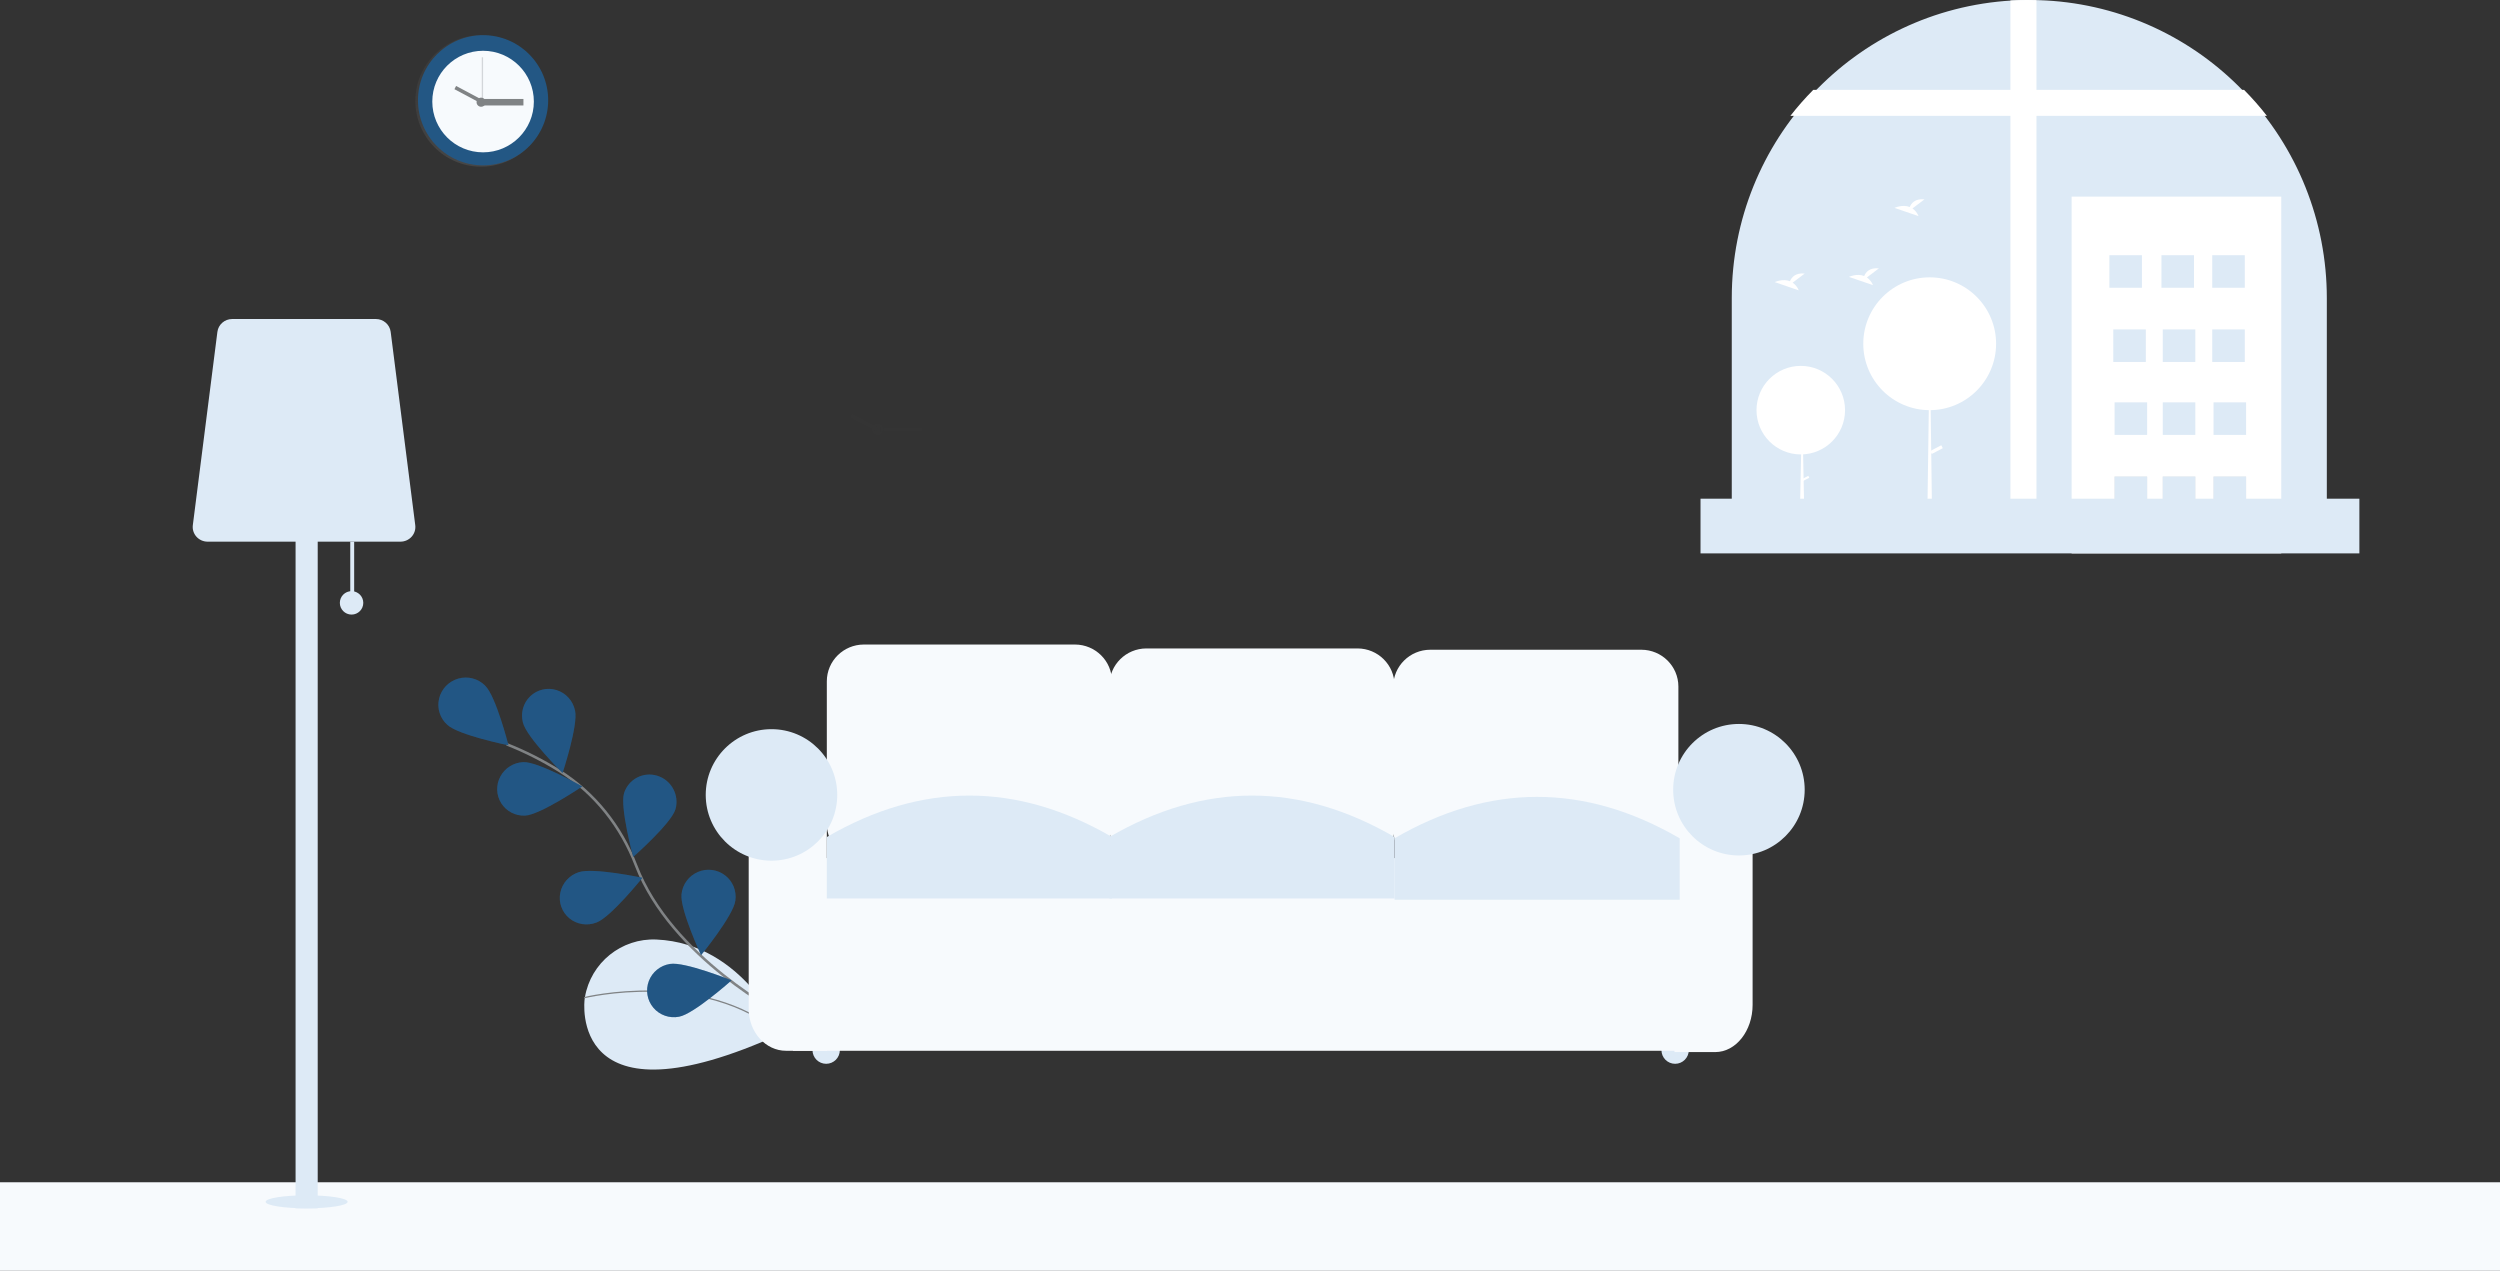 <svg width="100%" height="100%" viewBox="0 0 1920 976" fill="none" xmlns="http://www.w3.org/2000/svg">
<rect x="0" y="0" width="1920" height="976" fill="#333333" stroke="none"/>
<path d="M448.988 767.413C448.988 767.413 435.282 868.928 600.278 793.622C600.278 793.622 570.994 724.512 504.202 721.559C477.297 720.32 453.677 739.365 449.216 765.894L448.988 767.413Z" fill="#DDEAF6"/>
<path d="M448.598 766.214C448.598 766.214 540.07 743.673 599.499 794.048" stroke="#808385"/>
<path d="M602.243 780.096C602.243 780.096 515.547 735.604 488.429 664.535C477 634.733 456.757 609.078 429.694 592.063C416.844 584.024 403.279 577.178 389.17 571.611" stroke="#808385" stroke-width="2"/>
<path d="M372.558 526.551C380.873 534.441 390.508 572.403 390.508 572.403C390.508 572.403 351.892 564.573 343.576 556.683C337.9 551.648 335.461 543.919 337.214 536.52C338.966 529.121 344.632 523.23 351.993 521.154C359.353 519.078 367.237 521.147 372.558 526.551Z" fill="#235784"/>
<path d="M441.613 545.567C444.29 556.692 432.042 593.668 432.042 593.668C432.042 593.668 404.311 566.134 401.615 554.969C399.676 547.698 401.802 539.969 407.167 534.779C412.533 529.589 420.295 527.754 427.444 529.986C434.592 532.217 440.003 538.164 441.579 545.521L441.613 545.567Z" fill="#235784"/>
<path d="M518.764 621.512C515.499 632.481 486.282 658.134 486.282 658.134C486.282 658.134 475.993 620.193 479.248 609.229C482.628 598.413 494.031 592.421 504.84 595.781C515.649 599.141 521.853 610.606 518.764 621.512Z" fill="#235784"/>
<path d="M564.74 691.745C563.284 703.139 538.405 733.62 538.405 733.62C538.405 733.62 521.964 698.016 523.42 686.622C524.22 679.133 529.015 672.651 535.954 669.675C542.894 666.699 550.893 667.694 556.868 672.277C562.842 676.86 565.857 684.315 564.75 691.765L564.74 691.745Z" fill="#235784"/>
<path d="M403.235 626.39C414.677 625.917 447.167 603.983 447.167 603.983C447.167 603.983 413.357 584.83 401.914 585.302C394.506 585.614 387.786 589.818 384.286 596.33C380.786 602.842 381.038 610.673 384.946 616.874C388.855 623.074 395.826 626.702 403.235 626.39Z" fill="#235784"/>
<path d="M458.022 708.528C468.862 704.69 493.406 674.136 493.406 674.136C493.406 674.136 455.183 666.028 444.353 669.886C437.162 672.245 431.784 678.266 430.307 685.61C428.829 692.955 431.486 700.466 437.245 705.227C443.004 709.988 450.958 711.248 458.017 708.518L458.022 708.528Z" fill="#235784"/>
<path d="M521.488 780.843C532.73 778.883 561.823 752.92 561.823 752.92C561.823 752.92 525.749 738.347 514.513 740.317C507.128 741.465 500.924 746.496 498.292 753.473C495.659 760.451 497.008 768.286 501.818 773.962C506.629 779.638 514.151 782.27 521.488 780.843Z" fill="#235784"/>
<path opacity="0.25" d="M372.558 526.551C380.873 534.441 390.508 572.403 390.508 572.403C390.508 572.403 351.892 564.573 343.576 556.683C337.9 551.648 335.461 543.919 337.214 536.52C338.966 529.121 344.632 523.23 351.993 521.154C359.353 519.078 367.237 521.147 372.558 526.551Z" fill="#235784"/>
<path opacity="0.25" d="M441.613 545.567C444.29 556.692 432.042 593.668 432.042 593.668C432.042 593.668 404.311 566.134 401.615 554.969C399.676 547.698 401.802 539.969 407.167 534.779C412.533 529.589 420.295 527.754 427.444 529.986C434.592 532.217 440.003 538.164 441.579 545.521L441.613 545.567Z" fill="#235784"/>
<path opacity="0.25" d="M518.764 621.512C515.499 632.481 486.282 658.134 486.282 658.134C486.282 658.134 475.993 620.193 479.248 609.229C482.628 598.413 494.031 592.421 504.84 595.781C515.649 599.141 521.853 610.606 518.764 621.512Z" fill="#235784"/>
<path opacity="0.25" d="M564.74 691.745C563.284 703.139 538.405 733.62 538.405 733.62C538.405 733.62 521.964 698.016 523.42 686.622C524.22 679.133 529.015 672.651 535.954 669.675C542.894 666.699 550.893 667.694 556.868 672.277C562.842 676.86 565.857 684.315 564.75 691.765L564.74 691.745Z" fill="#235784"/>
<path opacity="0.25" d="M403.235 626.39C414.677 625.917 447.167 603.983 447.167 603.983C447.167 603.983 413.357 584.83 401.914 585.302C394.506 585.614 387.786 589.818 384.286 596.33C380.786 602.842 381.038 610.673 384.946 616.874C388.855 623.074 395.826 626.702 403.235 626.39Z" fill="#235784"/>
<path opacity="0.25" d="M458.022 708.528C468.862 704.69 493.406 674.136 493.406 674.136C493.406 674.136 455.183 666.028 444.353 669.886C437.162 672.245 431.784 678.266 430.307 685.61C428.829 692.955 431.486 700.466 437.245 705.227C443.004 709.988 450.958 711.248 458.017 708.518L458.022 708.528Z" fill="#235784"/>
<path opacity="0.25" d="M521.488 780.843C532.73 778.883 561.823 752.92 561.823 752.92C561.823 752.92 525.749 738.347 514.513 740.317C507.128 741.465 500.924 746.496 498.292 753.473C495.659 760.451 497.008 768.286 501.818 773.962C506.629 779.638 514.151 782.27 521.488 780.843Z" fill="#235784"/>
<path d="M634.5 817C640.299 817 645 812.299 645 806.5C645 800.701 640.299 796 634.5 796C628.701 796 624 800.701 624 806.5C624 812.299 628.701 817 634.5 817Z" fill="#DDEAF6"/>
<path d="M1286.5 817C1292.3 817 1297 812.299 1297 806.5C1297 800.701 1292.3 796 1286.5 796C1280.7 796 1276 800.701 1276 806.5C1276 812.299 1280.7 817 1286.5 817Z" fill="#DDEAF6"/>
<path d="M825.547 661H663.453C647.745 660.982 635.016 648.352 635 632.763V523.237C635.016 507.65 647.745 495.018 663.453 495H825.547C841.255 495.018 853.984 507.65 854 523.237V632.763C853.984 648.352 841.255 660.982 825.547 661Z" fill="#F7FAFD"/>
<path d="M1042.55 664H880.453C864.747 663.982 852.018 651.35 852 635.763V526.237C852.018 510.649 864.747 498.016 880.453 498H1042.55C1058.25 498.016 1070.98 510.649 1071 526.237V635.763C1070.98 651.35 1058.25 663.982 1042.55 664Z" fill="#F7FAFD"/>
<path d="M1260.55 665H1098.45C1082.75 664.982 1070.02 652.35 1070 636.763V527.237C1070.02 511.649 1082.75 499.018 1098.45 499H1260.55C1276.25 499.018 1288.98 511.649 1289 527.237V636.763C1288.98 652.35 1276.25 664.982 1260.55 665Z" fill="#F7FAFD"/>
<path d="M1321 659H609V807H1321V659Z" fill="#F7FAFD"/>
<path d="M635 807H603.696C587.872 807 575 792.582 575 774.86V620H635V807Z" fill="#F7FAFD"/>
<path d="M1317.3 808H1286V597H1346V771.734C1346 791.731 1333.13 808 1317.3 808Z" fill="#F7FAFD"/>
<path d="M854 690H635V642.822C708 600.393 781 600.393 854 642.822V690Z" fill="#DDEAF6"/>
<path d="M1071 690H852V642.823C925 600.392 998.001 600.392 1071 642.823V690Z" fill="#DDEAF6"/>
<path d="M1290 691H1071V643.823C1144 601.392 1217 601.392 1290 643.823V691Z" fill="#DDEAF6"/>
<path d="M592.5 661C620.39 661 643 638.39 643 610.5C643 582.61 620.39 560 592.5 560C564.608 560 542 582.61 542 610.5C542 638.39 564.608 661 592.5 661Z" fill="#DDEAF6"/>
<path d="M1335.5 657C1363.39 657 1386 634.391 1386 606.499C1386 578.609 1363.39 556 1335.5 556C1307.61 556 1285 578.609 1285 606.499C1285 634.391 1307.61 657 1335.5 657Z" fill="#DDEAF6"/>
<path d="M369.5 128C397.391 128 420 105.391 420 77.5C420 49.61 397.391 27 369.5 27C341.609 27 319 49.61 319 77.5C319 105.391 341.609 128 369.5 128Z" fill="url(#paint0_linear_475_1992)"/>
<path d="M371 127C398.615 127 421 104.615 421 77C421 49.386 398.615 27 371 27C343.385 27 321 49.386 321 77C321 104.615 343.385 127 371 127Z" fill="#235784"/>
<path d="M371 117C392.539 117 410 99.539 410 78C410 56.461 392.539 39 371 39C349.461 39 332 56.461 332 78C332 99.539 349.461 117 371 117Z" fill="#F7FAFD"/>
<path opacity="0.3" d="M371 44H370V78H371V44Z" fill="#808385"/>
<path d="M402 76H371V81H402V76Z" fill="#808385"/>
<path d="M350.287 66L370 76.501L368.715 79L349 68.499L350.287 66Z" fill="#808385"/>
<path d="M369.5 82C371.433 82 373 80.433 373 78.5C373 76.567 371.433 75 369.5 75C367.567 75 366 76.567 366 78.5C366 80.433 367.567 82 369.5 82Z" fill="#808385"/>
<path opacity="0.05" d="M399.55 59C399.55 59 399.394 59.76 399.472 60L399.55 59Z" fill="#040B11"/>
<path opacity="0.05" d="M378.459 58C378.459 58 378.642 58.76 378.459 59V58Z" fill="#040B11"/>
<g opacity="0.1">
<path opacity="0.1" d="M708.001 328.426H676.52V331.213H708.001V328.426Z" fill="#808385"/>
<path opacity="0.1" d="M653 320.469L654.293 318L674.101 328.377L672.808 330.845L653 320.469Z" fill="#808385"/>
<path opacity="0.1" d="M674.151 334C676.459 334 678.329 332.128 678.329 329.82C678.329 327.511 676.459 325.639 674.151 325.639C671.842 325.639 669.971 327.511 669.971 329.82C669.971 332.128 671.842 334 674.151 334Z" fill="#808385"/>
</g>
<path d="M1787 228.934V405H1330V228.934C1330 107.63 1424.44 7.382 1545.31 0.378C1549.67 0.123 1554.07 -0.003 1558.5 5.67121e-05C1561.03 5.67121e-05 1563.54 0.038 1566.04 0.132C1624.02 1.97 1679.11 25.907 1720.07 67.056C1721.31 68.293 1722.52 69.539 1723.74 70.804C1764.35 113.39 1787.02 170.03 1787 228.934Z" fill="#DDEAF6"/>
<path d="M1564 0.132V405H1544V0.378C1548.21 0.123 1552.45 -0.003 1556.73 5.67121e-05C1559.16 5.67121e-05 1561.59 0.038 1564 0.132Z" fill="white"/>
<path d="M1741 89H1375C1380.45 82.004 1386.32 75.325 1392.59 69H1723.41C1729.68 75.325 1735.55 82.004 1741 89Z" fill="white"/>
<path d="M1591 151H1752V193.057V425H1591V151Z" fill="white"/>
<rect x="1620" y="196" width="25" height="25" fill="#DDEAF6"/>
<rect x="1660" y="196" width="25" height="25" fill="#DDEAF6"/>
<rect x="1699" y="196" width="25" height="25" fill="#DDEAF6"/>
<rect x="1623" y="253" width="25" height="25" fill="#DDEAF6"/>
<rect x="1661" y="253" width="25" height="25" fill="#DDEAF6"/>
<rect x="1699" y="253" width="25" height="25" fill="#DDEAF6"/>
<rect x="1624" y="309" width="25" height="25" fill="#DDEAF6"/>
<rect x="1661" y="309" width="25" height="25" fill="#DDEAF6"/>
<rect x="1700" y="309" width="25" height="25" fill="#DDEAF6"/>
<rect x="1624" y="366" width="25" height="25" fill="#E6E6E6"/>
<rect x="1661" y="366" width="25" height="25" fill="#E6E6E6"/>
<rect x="1700" y="366" width="25" height="25" fill="#E6E6E6"/>
<rect x="1624" y="366" width="25" height="25" fill="#DDEAF6"/>
<rect x="1661" y="366" width="25" height="25" fill="#DDEAF6"/>
<rect x="1700" y="366" width="25" height="25" fill="#DDEAF6"/>
<circle cx="1383" cy="315" r="34" fill="white"/>
<path d="M1384 314H1384.1L1386 410H1382L1384 314Z" fill="white"/>
<path d="M1388.76 365.412L1389.54 366.89L1383.96 369.829L1383.18 368.351L1388.76 365.412Z" fill="white"/>
<circle cx="1482" cy="264" r="51" fill="white"/>
<path d="M1482 265H1482.11L1484 410H1480L1482 265Z" fill="white"/>
<path d="M1490.89 341.946L1492.07 344.193L1483.58 348.662L1482.4 346.415L1490.89 341.946Z" fill="white"/>
<path d="M1376.78 217.08L1386 210.098C1378.84 209.35 1375.89 213.048 1374.69 215.976C1369.09 213.776 1363 216.659 1363 216.659L1381.45 223C1380.52 220.646 1378.9 218.593 1376.78 217.08Z" fill="white"/>
<path d="M1468.78 160.08L1478 153.098C1470.84 152.35 1467.89 156.048 1466.69 158.976C1461.09 156.776 1455 159.659 1455 159.659L1473.45 166C1472.52 163.646 1470.9 161.593 1468.78 160.08Z" fill="white"/>
<path d="M1433.78 213.08L1443 206.098C1435.84 205.35 1432.89 209.048 1431.69 211.976C1426.09 209.776 1420 212.659 1420 212.659L1438.45 219C1437.52 216.646 1435.9 214.593 1433.78 213.08Z" fill="white"/>
<rect x="1306" y="383" width="506" height="42" fill="#DDEAF6"/>
<path d="M0 908H1423H1920V976H0V908Z" fill="#F7FAFD"/>
<path d="M235.499 928C252.898 928 267 925.761 267 923C267 920.239 252.898 918 235.499 918C218.102 918 204 920.239 204 923C204 925.761 218.102 928 235.499 928Z" fill="#DDEAF6"/>
<path d="M272 416H269V471H272V416Z" fill="#DDEAF6"/>
<path d="M244 372H227V928H244V372Z" fill="#DDEAF6"/>
<path d="M307.544 416H159.456C156.171 416 153.042 414.611 150.867 412.19C148.692 409.767 147.681 406.541 148.088 403.334L166.958 254.871C167.682 249.235 172.55 245.008 178.326 245H288.674C294.45 245.008 299.318 249.235 300.042 254.871L318.912 403.334C319.319 406.541 318.308 409.767 316.133 412.19C313.958 414.611 310.829 416 307.544 416Z" fill="#DDEAF6"/>
<path d="M270.001 472C274.971 472 279 467.971 279 463.001C279 458.031 274.971 454 270.001 454C265.029 454 261 458.031 261 463.001C261 467.971 265.029 472 270.001 472Z" fill="#DDEAF6"/>
<defs>
<linearGradient id="paint0_linear_475_1992" x1="420" y1="128" x2="420" y2="27" gradientUnits="userSpaceOnUse">
<stop offset="0" stop-color="#808080" stop-opacity="0.25"/>
<stop offset="0.54" stop-color="#808080" stop-opacity="0.12"/>
<stop offset="1" stop-color="#808080" stop-opacity="0.1"/>
</linearGradient>
</defs>
</svg>
